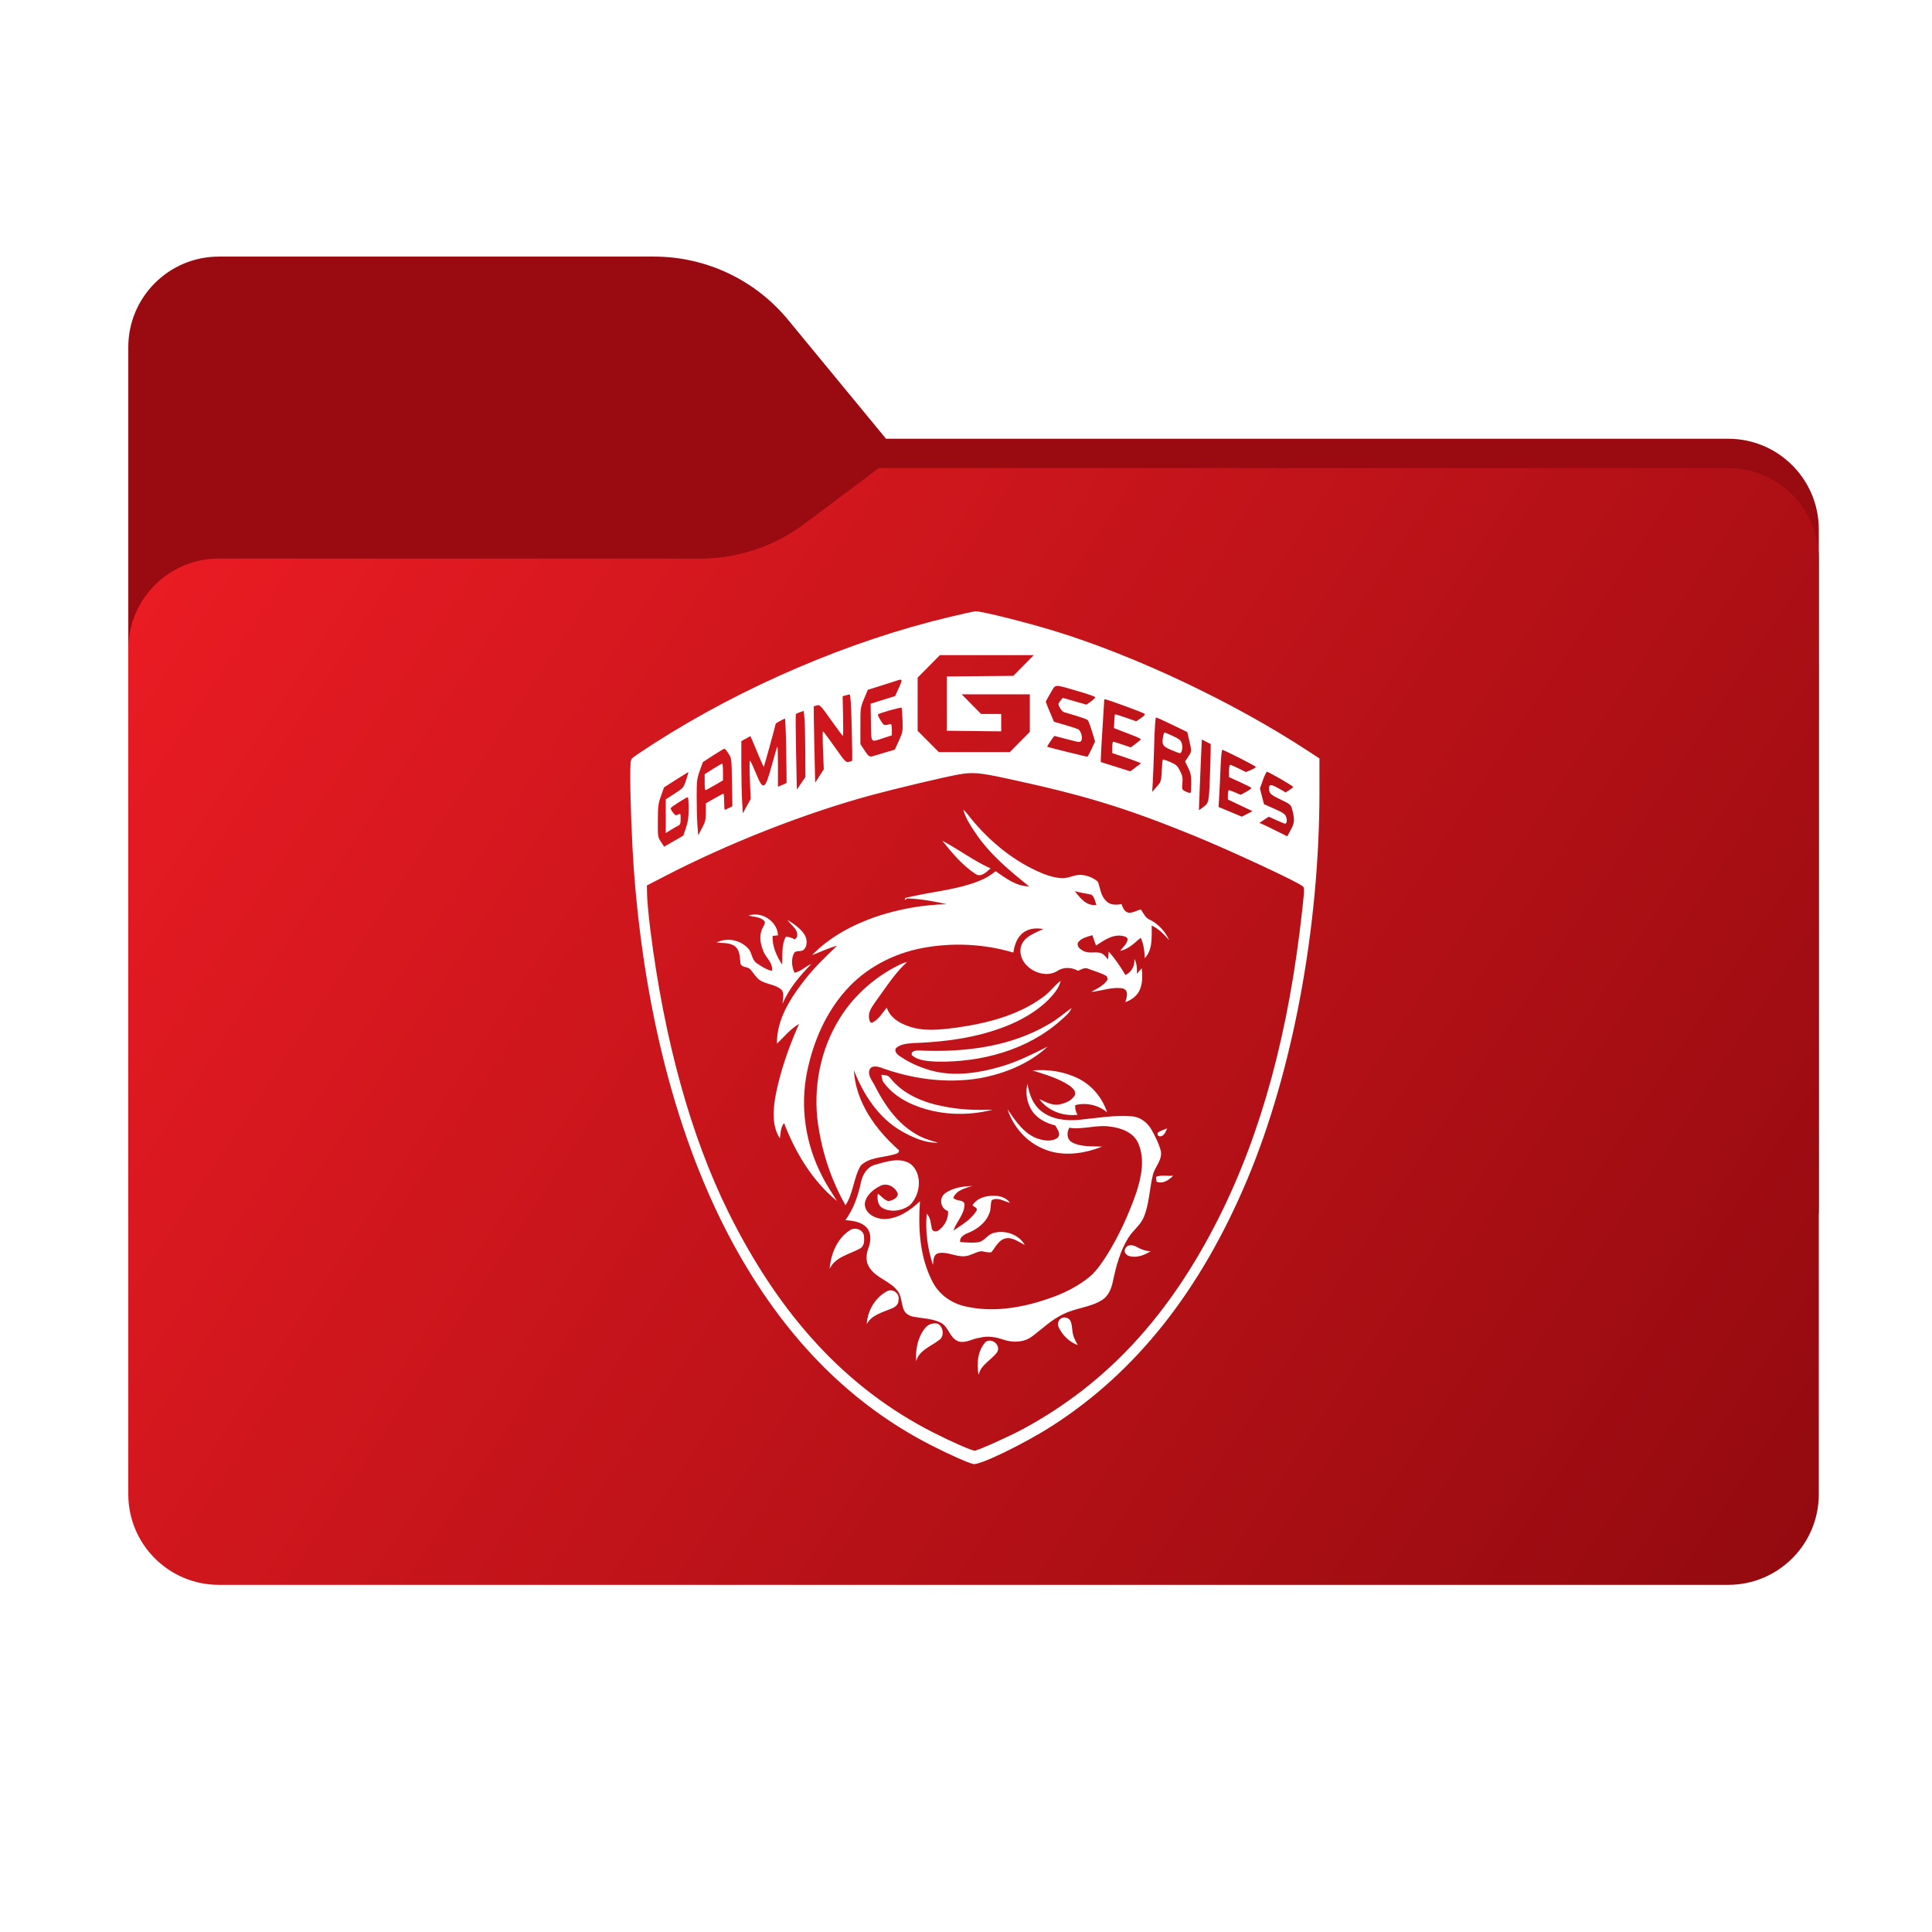 <svg width="256" height="256" viewBox="0 0 256 256" fill="none" xmlns="http://www.w3.org/2000/svg">
<path fill-rule="evenodd" clip-rule="evenodd" d="M104.425 42.378C100.056 37.073 93.544 34 86.671 34H29C22.373 34 17 39.373 17 46V58.137V68.2V160C17 166.627 22.373 172 29 172H229C235.627 172 241 166.627 241 160V70.137C241 63.51 235.627 58.137 229 58.137H117.404L104.425 42.378Z" fill="#990B11"/>
<mask id="mask0_758_21435" style="mask-type:alpha" maskUnits="userSpaceOnUse" x="17" y="34" width="224" height="138">
<path fill-rule="evenodd" clip-rule="evenodd" d="M104.425 42.378C100.056 37.073 93.544 34 86.671 34H29C22.373 34 17 39.373 17 46V58.137V68.2V160C17 166.627 22.373 172 29 172H229C235.627 172 241 166.627 241 160V70.137C241 63.51 235.627 58.137 229 58.137H117.404L104.425 42.378Z" fill="url(#paint0_linear_758_21435)"/>
</mask>
<g mask="url(#mask0_758_21435)">
<g style="mix-blend-mode:multiply" filter="url(#filter0_f_758_21435)">
<path fill-rule="evenodd" clip-rule="evenodd" d="M92.789 74C97.764 74 102.605 72.387 106.586 69.402L116.459 62H229C235.627 62 241 67.373 241 74V108V160C241 166.627 235.627 172 229 172H29C22.373 172 17 166.627 17 160L17 108V86C17 79.373 22.373 74 29 74H87H92.789Z" fill="black" fill-opacity="0.3"/>
</g>
</g>
<g filter="url(#filter1_ii_758_21435)">
<path fill-rule="evenodd" clip-rule="evenodd" d="M92.789 74C97.764 74 102.605 72.387 106.586 69.402L116.459 62H229C235.627 62 241 67.373 241 74V108V198C241 204.627 235.627 210 229 210H29C22.373 210 17 204.627 17 198L17 108V86C17 79.373 22.373 74 29 74H87H92.789Z" fill="url(#paint1_linear_758_21435)"/>
</g>
<path fill-rule="evenodd" clip-rule="evenodd" d="M125.808 81.757C112.585 84.902 98.526 90.913 86.728 98.466C85.263 99.405 83.94 100.297 83.789 100.45C83.546 100.694 83.514 101.013 83.514 103.137C83.516 105.931 83.747 111.937 83.973 115.032C85.432 135.028 90.212 152.604 97.857 166.079C104.437 177.677 112.882 186.108 123.258 191.438C125.752 192.719 128.299 193.855 128.987 193.993C129.829 194.162 135.638 191.347 139.36 188.967C150.519 181.83 159.071 171.039 165.279 156.264C171.293 141.948 174.839 122.881 174.834 104.879L174.833 100.498L173.243 99.457C163.484 93.07 150.552 86.947 139.869 83.653C136.04 82.473 130.053 80.976 129.257 81C129.087 81.005 127.534 81.346 125.808 81.757ZM135.624 88.179L134.267 89.554L129.863 89.594L125.458 89.635V93.23V96.826L129.061 96.867L132.664 96.908V95.758V94.607H131.333H130.002L128.719 93.307L127.437 92.006H131.946H136.456V94.49V96.973L135.132 98.314L133.808 99.656H129.105H124.402L122.996 98.244L121.59 96.832V93.313V89.793L123.066 88.299L124.542 86.805H130.761H136.981L135.624 88.179ZM119.111 91.124L118.613 92.23L116.988 92.739L115.363 93.248L115.404 95.725C115.452 98.576 115.283 98.374 117.131 97.776L118.176 97.437V96.672C118.176 96.238 118.11 95.919 118.022 95.934C117.937 95.949 117.698 96.003 117.491 96.054C117.167 96.134 117.053 96.049 116.679 95.447C116.44 95.062 116.283 94.706 116.332 94.658C116.493 94.495 119.361 93.685 119.452 93.777C119.501 93.826 119.564 94.567 119.591 95.423C119.638 96.927 119.621 97.018 119.105 98.156L118.571 99.333L117.464 99.656C116.855 99.833 116.158 100.044 115.916 100.123C115.217 100.354 115.14 100.314 114.557 99.429L114.005 98.59V96.178C114.005 93.802 114.012 93.749 114.498 92.582L114.991 91.399L116.508 90.929C117.342 90.671 118.298 90.366 118.632 90.251C119.624 89.909 119.642 89.942 119.111 91.124ZM142.875 91.593C144.111 91.95 145.127 92.305 145.133 92.382C145.139 92.459 144.878 92.713 144.554 92.946L143.965 93.37L142.394 92.921L140.823 92.471L140.541 92.813C140.386 93 140.256 93.209 140.253 93.276C140.242 93.56 140.721 94.286 140.967 94.358C143.162 94.999 143.993 95.28 144.134 95.426C144.226 95.523 144.482 96.197 144.702 96.924L145.102 98.246L144.633 99.257C144.375 99.813 144.121 100.268 144.068 100.268C143.929 100.268 138.818 99.002 138.753 98.952C138.705 98.914 139.649 97.514 139.723 97.514C139.739 97.514 140.513 97.715 141.443 97.961C143.105 98.401 143.135 98.404 143.293 98.107C143.493 97.728 143.22 96.804 142.853 96.62C142.714 96.55 141.938 96.299 141.129 96.062L139.658 95.633L139.119 94.367C138.822 93.67 138.58 93.048 138.58 92.984C138.58 92.919 138.863 92.394 139.208 91.817C139.937 90.6 139.526 90.626 142.875 91.593ZM112.858 96.379C112.919 98.784 112.946 100.775 112.918 100.804C112.889 100.832 112.686 100.901 112.466 100.957C112.092 101.051 111.971 100.924 110.603 98.98C109.799 97.837 109.098 96.902 109.046 96.902C108.994 96.902 108.998 98.035 109.054 99.419L109.156 101.936L108.584 102.823L108.013 103.711L107.901 98.672C107.84 95.901 107.806 93.617 107.826 93.597C107.846 93.578 108.042 93.516 108.263 93.46C108.639 93.365 108.759 93.491 110.136 95.436C110.945 96.579 111.643 97.514 111.688 97.514C111.732 97.514 111.742 96.33 111.711 94.883L111.653 92.253L112.033 92.145C112.241 92.085 112.487 92.03 112.58 92.022C112.697 92.011 112.781 93.337 112.858 96.379ZM149.261 93.626C150.506 94.076 151.589 94.509 151.668 94.588C151.758 94.68 151.578 94.889 151.182 95.154L150.552 95.574L149.169 95.089C148.408 94.822 147.764 94.626 147.738 94.653C147.711 94.679 147.671 95.1 147.648 95.587L147.606 96.472L148.288 96.741C148.664 96.889 149.466 97.198 150.071 97.428C150.676 97.659 151.168 97.893 151.165 97.948C151.161 98.004 150.86 98.271 150.495 98.542L149.831 99.035L148.729 98.657C148.124 98.449 147.572 98.279 147.503 98.279C147.434 98.279 147.378 98.618 147.378 99.032V99.784L148.857 100.28C149.671 100.553 150.53 100.857 150.766 100.957L151.195 101.138L150.482 101.671L149.769 102.204L147.815 101.588L145.861 100.971L145.865 100.428C145.868 100.13 145.968 98.337 146.089 96.443C146.209 94.55 146.31 92.91 146.312 92.799C146.317 92.558 146.283 92.548 149.261 93.626ZM106.706 99.505L106.723 102.95L106.154 103.789L105.586 104.628L105.484 99.657C105.428 96.922 105.416 94.65 105.457 94.608C105.498 94.566 105.748 94.455 106.014 94.363L106.496 94.195L106.592 95.128C106.645 95.641 106.696 97.611 106.706 99.505ZM155.327 96.034L157.322 97.002L157.586 98.138C157.92 99.578 157.922 99.546 157.439 100.281L157.033 100.9L157.439 101.735C157.774 102.424 157.845 102.779 157.845 103.765C157.845 104.422 157.804 105.001 157.754 105.052C157.704 105.103 157.424 105.029 157.131 104.889C156.602 104.634 156.6 104.63 156.676 103.789C156.738 103.094 156.684 102.807 156.364 102.157C156.02 101.457 155.873 101.323 155.065 100.971C154.563 100.753 154.121 100.607 154.082 100.647C154.043 100.686 153.978 101.361 153.937 102.146C153.864 103.549 153.853 103.585 153.265 104.254L152.666 104.934L152.749 103.634C152.795 102.919 152.878 100.699 152.934 98.7C152.995 96.507 153.094 95.066 153.183 95.066C153.265 95.066 154.23 95.502 155.327 96.034ZM104.177 99.465C104.215 101.8 104.237 103.726 104.226 103.744C104.214 103.762 103.952 103.884 103.644 104.014L103.083 104.25V101.545C103.083 100.057 103.048 98.875 103.005 98.918C102.963 98.961 102.63 100.082 102.267 101.408C101.365 104.699 101.14 104.82 100.194 102.525C99.838 101.662 99.482 100.888 99.402 100.804C99.31 100.706 99.296 101.602 99.363 103.262L99.469 105.873L98.948 106.822L98.427 107.771L98.328 106.047C98.274 105.098 98.23 102.946 98.23 101.263L98.231 98.203L98.835 97.872L99.439 97.541L99.717 98.178C99.869 98.528 100.256 99.453 100.575 100.232C100.894 101.012 101.182 101.624 101.213 101.592C101.268 101.538 102.779 96.046 102.779 95.904C102.779 95.832 103.86 95.237 104.012 95.226C104.064 95.222 104.139 97.13 104.177 99.465ZM154.123 97.567C153.918 98.671 154.038 98.879 155.168 99.363C155.739 99.609 156.257 99.809 156.319 99.809C156.597 99.809 156.761 99.065 156.6 98.536C156.46 98.074 156.293 97.932 155.422 97.527C154.864 97.267 154.365 97.055 154.313 97.055C154.261 97.055 154.175 97.285 154.123 97.567ZM160.414 99.774C160.408 100.425 160.354 102.137 160.293 103.58C160.177 106.371 160.161 106.426 159.315 107.034L158.862 107.359L158.963 104.617C159.018 103.109 159.106 101 159.158 99.932L159.253 97.989L159.838 98.29L160.424 98.591L160.414 99.774ZM96.519 99.836C96.938 100.474 96.939 100.479 96.992 103.649L97.045 106.823L96.582 107.065C96.328 107.197 96.082 107.306 96.036 107.306C95.99 107.306 95.953 106.824 95.953 106.235C95.953 105.646 95.91 105.164 95.859 105.164C95.807 105.164 95.261 105.453 94.645 105.806L93.526 106.449V107.611C93.526 108.637 93.466 108.886 93.018 109.732L92.51 110.69L92.411 109.28C92.357 108.505 92.312 106.842 92.312 105.585C92.312 103.495 92.347 103.201 92.719 102.144L93.126 100.988L94.501 100.094C95.258 99.603 95.927 99.2 95.989 99.199C96.05 99.198 96.289 99.485 96.519 99.836ZM164.207 100.416C165.367 101.002 166.35 101.537 166.392 101.605C166.433 101.673 166.157 101.858 165.778 102.016L165.088 102.304L164.119 101.821C163.585 101.556 163.082 101.339 163 101.339C162.918 101.339 162.851 101.705 162.851 102.153V102.967L164.297 103.628C165.092 103.992 165.772 104.338 165.809 104.399C165.846 104.459 165.544 104.691 165.137 104.914L164.399 105.319L163.688 105.012C163.298 104.843 162.915 104.705 162.839 104.705C162.762 104.705 162.7 104.982 162.7 105.32V105.935L164.33 106.709L165.961 107.483L165.257 107.848L164.553 108.213L163.008 107.569L161.463 106.926L161.548 105.548C161.595 104.79 161.675 103.085 161.727 101.76C161.779 100.435 161.883 99.35 161.959 99.35C162.035 99.35 163.046 99.83 164.207 100.416ZM94.474 101.889L93.374 102.588V103.646C93.374 104.229 93.418 104.705 93.473 104.705C93.527 104.705 94.072 104.412 94.684 104.055L95.797 103.405L95.799 102.295C95.8 101.685 95.75 101.187 95.687 101.188C95.625 101.189 95.079 101.505 94.474 101.889ZM90.906 103.379C90.572 104.378 90.538 104.418 89.39 105.16L88.216 105.918V108.151V110.383L88.861 109.983C89.216 109.762 89.659 109.506 89.847 109.414C90.131 109.274 90.188 109.121 90.188 108.5C90.188 107.78 90.177 107.76 89.857 107.933C89.567 108.09 89.481 108.056 89.175 107.671C88.982 107.428 88.846 107.163 88.873 107.082C88.922 106.929 90.936 105.635 91.136 105.627C91.199 105.625 91.25 106.298 91.25 107.123C91.25 108.287 91.171 108.859 90.899 109.673L90.548 110.722L89.276 111.456L88.003 112.19L87.579 111.546C87.165 110.915 87.156 110.855 87.165 108.759C87.173 106.834 87.215 106.502 87.581 105.474L87.989 104.33L89.582 103.31C90.458 102.749 91.191 102.305 91.211 102.323C91.231 102.342 91.094 102.817 90.906 103.379ZM169.686 103.213C170.599 103.739 171.346 104.214 171.346 104.269C171.346 104.324 171.125 104.51 170.855 104.683L170.364 104.996L169.413 104.46C168.402 103.89 168.161 103.892 168.161 104.472C168.161 105.131 168.326 105.289 169.691 105.943C170.935 106.54 171.057 106.639 171.196 107.156C171.571 108.562 171.546 109.018 171.045 109.942L170.569 110.818L169.099 110.086C168.291 109.683 167.461 109.283 167.255 109.196L166.88 109.038L167.496 108.627L168.113 108.215L169.137 108.678C169.7 108.933 170.216 109.142 170.282 109.142C170.508 109.142 170.576 108.694 170.419 108.241C170.29 107.866 170.03 107.687 168.873 107.173L167.482 106.556L167.215 105.516L166.948 104.476L167.342 103.366C167.559 102.756 167.801 102.257 167.881 102.257C167.961 102.257 168.773 102.687 169.686 103.213ZM133.552 103.185C143.75 105.39 149.113 107.029 158.11 110.691C162.869 112.628 171.75 116.754 172.603 117.424C172.862 117.628 172.86 117.757 172.557 120.542C170.796 136.709 167.169 150.088 161.483 161.39C154.927 174.422 146.575 183.417 135.488 189.389C133.647 190.38 129.535 192.217 129.154 192.218C128.748 192.218 126.074 191.045 123.562 189.764C112.235 183.988 103.391 174.465 96.546 160.674C91.558 150.625 88.002 137.777 86.174 123.197C85.956 121.462 85.763 119.431 85.745 118.685L85.713 117.33L87.837 116.227C96.487 111.734 106.688 107.729 115.624 105.318C118.719 104.483 125.024 102.987 126.875 102.65C128.867 102.286 129.699 102.353 133.552 103.185Z" fill="white"/>
<path d="M127.636 107.279C128.048 107.638 128.362 108.088 128.702 108.511C131.049 111.359 133.947 113.8 137.306 115.368C138.354 115.865 139.465 116.275 140.631 116.36C141.559 116.438 142.391 115.838 143.323 115.935C144.102 116.006 144.881 116.311 145.475 116.83C145.791 117.677 145.844 118.669 146.527 119.336C147.038 119.943 147.889 119.93 148.603 119.795C148.774 120.279 149.009 120.868 149.595 120.944C150.144 120.957 150.641 120.64 151.168 120.503C151.512 120.984 151.741 121.616 152.332 121.855C153.488 122.411 154.395 123.418 154.921 124.578C154.244 123.828 153.55 123.065 152.61 122.641C152.583 124.099 152.782 125.808 151.689 126.961C151.649 126.036 151.555 125.102 151.15 124.258C150.317 124.939 149.53 125.785 148.427 125.994C148.762 125.537 149.251 125.152 149.403 124.583C149.488 124.144 148.971 124.068 148.664 124.001C147.363 123.799 146.254 124.63 145.227 125.293C145.065 124.834 144.902 124.377 144.745 123.918C144.082 124.126 143.314 124.267 142.864 124.852C142.589 125.362 143.122 125.781 143.522 125.989C144.208 126.379 145.018 126.092 145.755 126.251C146.232 126.363 146.523 126.793 146.834 127.138C146.852 126.787 146.877 126.437 146.909 126.088C147.762 127.033 148.474 128.097 149.119 129.194C149.95 128.8 150.384 127.978 150.317 127.064C150.653 127.667 150.668 128.359 150.646 129.03C150.85 128.781 151.065 128.541 151.289 128.309C151.396 129.317 151.416 130.399 150.946 131.326C150.57 132.045 149.867 132.522 149.117 132.788C149.278 132.197 149.625 131.239 148.81 130.981C147.39 130.706 146.004 131.315 144.597 131.427C145.392 130.981 146.31 130.58 146.785 129.754C146.752 129.653 146.68 129.449 146.646 129.348C145.896 128.887 145.01 128.692 144.197 128.363C143.722 128.13 143.278 128.473 142.846 128.632C142.034 128.18 141.008 128.106 140.195 128.598C138.166 129.998 134.738 127.985 135.264 125.483C135.624 124.124 137.091 123.649 138.224 123.11C137.187 122.883 135.971 123.072 135.239 123.896C134.639 124.523 134.415 125.387 134.265 126.216C130.391 125.067 126.226 124.865 122.258 125.613C118.388 126.332 114.706 128.251 112.086 131.214C109.406 134.208 107.773 138.026 106.961 141.932C105.982 146.603 106.716 151.586 108.924 155.812C109.487 156.983 110.232 158.046 110.913 159.15C107.637 156.474 105.4 152.73 103.895 148.82C103.411 149.38 103.449 150.148 103.339 150.835C102.276 149.208 102.442 147.152 102.737 145.322C103.375 141.99 104.502 138.77 105.877 135.675C104.73 136.342 103.89 137.386 102.948 138.291C102.91 134.95 104.851 132.079 106.844 129.568C108.067 128.023 109.516 126.682 110.922 125.307C109.78 125.616 108.716 126.14 107.61 126.55C109.914 124.169 112.928 122.568 116.032 121.48C119.058 120.461 122.242 119.89 125.435 119.807C123.722 119.415 121.976 119.104 120.215 119.048L119.902 119.267C119.895 119.142 119.879 118.992 120.038 118.961C123.285 118.157 126.698 117.964 129.822 116.694C130.584 116.392 131.289 115.96 131.925 115.445C133.262 116.35 134.657 117.456 136.355 117.442C133.712 115.322 131.056 113.111 129.177 110.254C128.543 109.333 127.937 108.368 127.636 107.279ZM142.429 118.082C143.119 119.007 143.968 120.08 145.276 119.914C145.103 119.446 145.041 118.875 144.62 118.552C143.894 118.373 143.144 118.301 142.429 118.082Z" fill="white"/>
<path d="M124.866 111.406C127.034 112.557 129.011 114.055 131.26 115.072C130.716 115.511 130.026 116.311 129.271 115.807C127.518 114.671 126.156 113.025 124.866 111.406ZM99.179 121.324C100.907 120.7 103.035 122.09 103.086 123.94C102.91 123.958 102.556 123.992 102.379 124.009C102.294 125.384 102.916 126.697 103.642 127.825C103.725 126.582 103.505 125.261 104.13 124.119C104.549 124.139 104.945 124.258 105.306 124.477C105.792 124.18 105.684 123.526 105.395 123.123C105.066 122.679 104.652 122.312 104.314 121.88C105.18 122.406 106.065 123.002 106.622 123.87C106.952 124.455 107.032 125.333 106.504 125.83C106.154 126.213 105.404 125.812 105.185 126.365C104.788 127.158 104.932 128.105 105.272 128.894C106.125 128.723 106.725 128.063 107.503 127.731C105.989 129.292 104.549 130.969 103.7 132.998C103.687 132.394 103.978 131.67 103.555 131.151C102.744 130.405 101.526 130.461 100.641 129.843C100.124 129.467 99.833 128.88 99.405 128.423C99.053 128.071 98.364 128.217 98.129 127.744C98.021 126.958 98.1 126.009 97.441 125.433C96.743 124.869 95.775 124.979 94.935 124.903C96.319 124.164 98.144 124.551 99.172 125.714C99.658 126.258 99.598 127.131 100.211 127.583C100.847 128.027 101.517 128.475 102.287 128.649C102.468 127.559 101.45 126.902 101.12 125.969C100.733 125.006 100.547 123.834 101.091 122.894C101.206 122.587 101.557 122.195 101.176 121.936C100.625 121.465 99.844 121.495 99.179 121.324ZM119.514 127.68C119.738 127.594 119.966 127.521 120.197 127.46C118.542 128.976 117.353 130.891 116.039 132.689C115.593 133.348 115.011 134.049 115.159 134.906C115.174 135.17 115.282 135.659 115.654 135.464C116.471 135.036 116.928 134.19 117.506 133.507C117.9 134.781 119.102 135.535 120.296 135.954C122.333 136.711 124.539 136.442 126.642 136.181C130.669 135.616 134.798 134.599 138.137 132.172C139.057 131.556 139.684 130.618 140.551 129.946C140.331 130.967 139.588 131.753 138.901 132.492C136.531 134.803 133.392 136.138 130.234 136.984C127.202 137.777 124.067 138.115 120.941 138.216C120.213 138.29 119.396 138.326 118.807 138.814C118.408 139.127 118.778 139.627 119.084 139.844C120.184 140.635 121.429 141.219 122.714 141.644C125.912 142.748 129.396 142.262 132.574 141.342C134.76 140.722 136.787 139.683 138.813 138.684C136.352 140.964 133.118 142.256 129.856 142.863C125.431 143.613 120.84 142.977 116.65 141.436C116.196 141.295 115.495 141.172 115.239 141.696C114.903 142.509 115.616 143.214 115.934 143.904C117.19 146.372 118.842 148.777 121.27 150.215C122.204 150.799 123.263 151.124 124.316 151.417C122.553 151.475 120.903 150.699 119.405 149.854C116.379 148.083 114.391 145.006 113.143 141.804C113.372 146.043 116.043 149.702 119.125 152.423C119.14 152.904 118.563 152.911 118.222 153.029C116.814 153.395 115.136 153.374 114.044 154.454C113.087 156.077 113.083 158.108 112.037 159.696C110.15 156.411 108.956 152.745 108.398 149.003C107.702 144.146 108.687 139.047 111.303 134.879C113.26 131.744 116.173 129.243 119.514 127.68Z" fill="white"/>
<path d="M138.974 135.706C140.06 135.106 140.985 134.275 141.993 133.561C141.738 134.228 141.14 134.66 140.636 135.132C136.162 139.159 129.972 140.794 124.053 140.673C122.956 140.594 121.704 140.579 120.831 139.815C120.639 139.242 121.422 139.172 121.801 139.197C127.67 139.463 133.833 138.749 138.974 135.706ZM136.8 141.837C138.871 141.66 141.037 141.978 142.906 142.919C144.707 143.821 146.077 145.478 146.695 147.391C145.58 146.421 143.898 146.061 142.483 146.435C142.416 146.887 142.555 147.317 142.776 147.711C140.86 147.939 138.869 147.21 137.713 145.631C138.553 146.011 139.431 146.529 140.394 146.34C141.155 146.186 141.975 145.859 142.393 145.165C142.671 144.634 142.138 144.168 141.76 143.879C140.264 142.865 138.5 142.381 136.8 141.837ZM116.787 142.415C117.181 142.462 117.653 142.435 117.92 142.796C119.673 145.037 122.477 146.146 125.202 146.634C127.281 147.059 129.408 147.106 131.522 147.046C128.044 147.935 124.235 147.765 120.916 146.34C119.429 145.702 118.039 144.746 117.085 143.423C116.858 143.136 116.861 142.753 116.787 142.415Z" fill="white"/>
<path d="M136.695 147.104C136.058 146.076 135.841 144.766 136.148 143.597C136.356 144.936 136.838 146.322 137.935 147.193C139.29 148.3 141.144 148.532 142.837 148.398C145.229 148.163 147.629 147.724 150.041 147.923C151.163 148.037 152.104 148.801 152.63 149.771C153.102 150.66 153.584 151.571 153.826 152.554C154.023 153.743 153.008 154.61 152.76 155.701C152.294 157.552 152.298 159.523 151.546 161.301C151.107 162.349 150.126 163.021 149.537 163.971C148.42 165.735 147.889 167.784 147.461 169.806C147.257 170.754 146.87 171.752 146.001 172.279C144.44 173.242 142.523 173.307 140.9 174.128C139.33 174.854 138.094 176.086 136.724 177.105C135.648 177.904 134.2 177.922 132.968 177.512C131.965 177.172 130.886 176.968 129.842 177.254C128.901 177.351 128.021 178.005 127.063 177.756C125.842 177.384 125.733 175.814 124.655 175.264C123.56 174.713 122.309 174.706 121.126 174.491C120.578 174.401 120.016 174.115 119.769 173.593C119.447 172.839 119.48 171.967 119.075 171.246C118.099 169.719 115.994 169.408 115.109 167.795C114.67 167.034 114.791 166.123 115.085 165.334C115.396 164.479 115.485 163.407 114.849 162.672C114.139 161.893 113.018 161.754 112.023 161.671C113.087 160.211 113.692 158.482 114.065 156.729C114.269 155.69 114.867 154.632 115.953 154.335C117.436 153.92 119.203 153.316 120.625 154.205C122.277 155.508 122 158.267 120.595 159.656C119.608 160.433 118.112 160.688 116.977 160.092C116.285 159.718 116.209 158.858 116.318 158.164C116.804 158.495 117.162 159.051 117.778 159.161C118.267 159.04 118.983 158.766 118.963 158.166C118.654 157.3 117.588 156.693 116.708 157.105C115.731 157.571 114.728 158.381 114.585 159.521C114.61 160.8 115.956 161.494 117.093 161.527C118.963 161.536 120.591 160.403 121.901 159.174C121.648 162.779 121.865 166.584 123.567 169.847C124.411 171.508 126.033 172.671 127.835 173.085C131.458 173.94 135.254 173.322 138.734 172.144C140.826 171.454 142.857 170.48 144.543 169.043C145.378 168.283 146.005 167.332 146.619 166.391C148.251 163.791 149.53 160.978 150.549 158.085C151.232 155.996 151.733 153.624 150.84 151.522C150.231 150.075 148.612 149.466 147.161 149.287C145.331 148.989 143.515 149.717 141.688 149.432C141.325 150.055 141.345 150.969 142.037 151.354C143.251 152.021 144.698 151.851 146.03 151.932C143.553 152.921 140.638 153.315 138.141 152.176C135.926 151.231 134.244 149.249 133.496 146.98C134.54 148.494 135.628 150.171 137.429 150.852C138.282 151.13 139.363 151.338 140.138 150.76C140.637 150.252 140.08 149.603 139.827 149.124C138.598 148.828 137.382 148.201 136.695 147.104ZM153.396 150.1C153.77 149.824 154.222 149.688 154.65 149.516C154.473 149.93 154.307 150.443 153.817 150.568C153.487 150.599 153.346 150.443 153.396 150.1ZM153.19 155.931C153.913 155.651 154.701 155.878 155.456 155.777C154.905 156.352 154.056 156.948 153.239 156.563C153.221 156.352 153.205 156.142 153.19 155.931Z" fill="white"/>
<path d="M125.169 158.169C126.192 157.376 127.549 157.2 128.808 157.144C127.872 157.459 126.741 157.688 126.32 158.711C126.689 159.213 127.632 158.893 127.8 159.533C127.825 160.883 126.736 161.853 126.331 163.062C127.44 162.299 128.696 161.593 129.403 160.404C129.596 160.037 129.025 159.92 128.861 159.703C129.444 158.76 130.619 158.424 131.67 158.449C132.471 158.424 133.343 158.689 133.822 159.374C133.045 159.197 132.194 158.574 131.408 159.038C131.213 159.58 131.334 160.194 131.105 160.735C130.633 162.052 129.417 162.937 128.152 163.423C127.697 163.606 127.077 164.011 127.243 164.58C128.035 164.627 128.841 164.719 129.632 164.596C130.478 164.464 130.877 163.53 131.706 163.362C133.206 162.955 135.013 163.579 135.79 164.966C134.991 164.578 134.194 163.908 133.246 164.092C132.31 164.296 131.923 165.259 131.363 165.922C130.857 166.054 130.362 165.745 129.856 165.814C129.177 165.969 128.579 166.381 127.881 166.45C126.662 166.582 125.518 165.783 124.298 166.065C123.644 166.269 123.684 167.064 123.628 167.617C122.898 165.438 122.587 163.102 122.795 160.812C123.324 161.347 123.312 162.111 123.474 162.796C123.57 163.232 124.112 163.244 124.407 163.002C125.189 162.422 125.691 161.45 125.623 160.467C124.636 160.178 124.394 158.812 125.169 158.169ZM112.563 163.049C113.199 162.527 114.438 162.91 114.474 163.795C114.557 164.397 114.53 165.181 113.887 165.47C112.501 166.224 110.667 166.554 109.934 168.126C110.087 166.182 110.888 164.162 112.563 163.049ZM149.135 165.4C149.415 164.831 150.153 164.952 150.608 165.219C151.186 165.543 151.802 165.792 152.48 165.792C151.638 166.314 150.59 166.732 149.6 166.423C149.177 166.305 148.826 165.803 149.135 165.4ZM117.658 171.037C118.415 170.772 119.248 171.464 119.058 172.266C119.082 172.88 118.563 173.243 118.045 173.422C116.885 173.908 115.497 174.246 114.852 175.442C114.955 173.628 116.01 171.847 117.658 171.037ZM140.271 175.842C139.964 175.168 140.558 174.389 141.283 174.606C142.047 174.778 141.995 175.679 142.094 176.288C142.152 176.993 142.454 177.638 142.819 178.231C141.693 177.838 140.766 176.913 140.271 175.842ZM122.594 175.959C122.986 175.471 123.653 175.253 124.264 175.397C125.019 175.807 125.18 177.11 124.403 177.584C123.328 178.42 121.765 178.919 121.396 180.386C121.288 178.841 121.599 177.186 122.594 175.959ZM130.628 177.793C131.486 177.22 132.686 178.323 132.098 179.213C131.318 180.229 129.983 180.829 129.663 182.175C129.408 180.693 129.529 178.928 130.628 177.793Z" fill="white"/>
<defs>
<filter id="filter0_f_758_21435" x="-20" y="25" width="298" height="184" filterUnits="userSpaceOnUse" color-interpolation-filters="sRGB">
<feFlood flood-opacity="0" result="BackgroundImageFix"/>
<feBlend mode="normal" in="SourceGraphic" in2="BackgroundImageFix" result="shape"/>
<feGaussianBlur stdDeviation="18.5" result="effect1_foregroundBlur_758_21435"/>
</filter>
<filter id="filter1_ii_758_21435" x="17" y="62" width="224" height="148" filterUnits="userSpaceOnUse" color-interpolation-filters="sRGB">
<feFlood flood-opacity="0" result="BackgroundImageFix"/>
<feBlend mode="normal" in="SourceGraphic" in2="BackgroundImageFix" result="shape"/>
<feColorMatrix in="SourceAlpha" type="matrix" values="0 0 0 0 0 0 0 0 0 0 0 0 0 0 0 0 0 0 127 0" result="hardAlpha"/>
<feOffset dy="4"/>
<feComposite in2="hardAlpha" operator="arithmetic" k2="-1" k3="1"/>
<feColorMatrix type="matrix" values="0 0 0 0 1 0 0 0 0 1 0 0 0 0 1 0 0 0 0.25 0"/>
<feBlend mode="normal" in2="shape" result="effect1_innerShadow_758_21435"/>
<feColorMatrix in="SourceAlpha" type="matrix" values="0 0 0 0 0 0 0 0 0 0 0 0 0 0 0 0 0 0 127 0" result="hardAlpha"/>
<feOffset dy="-4"/>
<feComposite in2="hardAlpha" operator="arithmetic" k2="-1" k3="1"/>
<feColorMatrix type="matrix" values="0 0 0 0 0 0 0 0 0 0 0 0 0 0 0 0 0 0 0.9 0"/>
<feBlend mode="soft-light" in2="effect1_innerShadow_758_21435" result="effect2_innerShadow_758_21435"/>
</filter>
<linearGradient id="paint0_linear_758_21435" x1="17" y1="34" x2="197.768" y2="215.142" gradientUnits="userSpaceOnUse">
<stop stop-color="#05815D"/>
<stop offset="1" stop-color="#0C575F"/>
</linearGradient>
<linearGradient id="paint1_linear_758_21435" x1="17" y1="62" x2="241" y2="210" gradientUnits="userSpaceOnUse">
<stop stop-color="#ED1C24"/>
<stop offset="1" stop-color="#920A0F"/>
</linearGradient>
</defs>
</svg>
